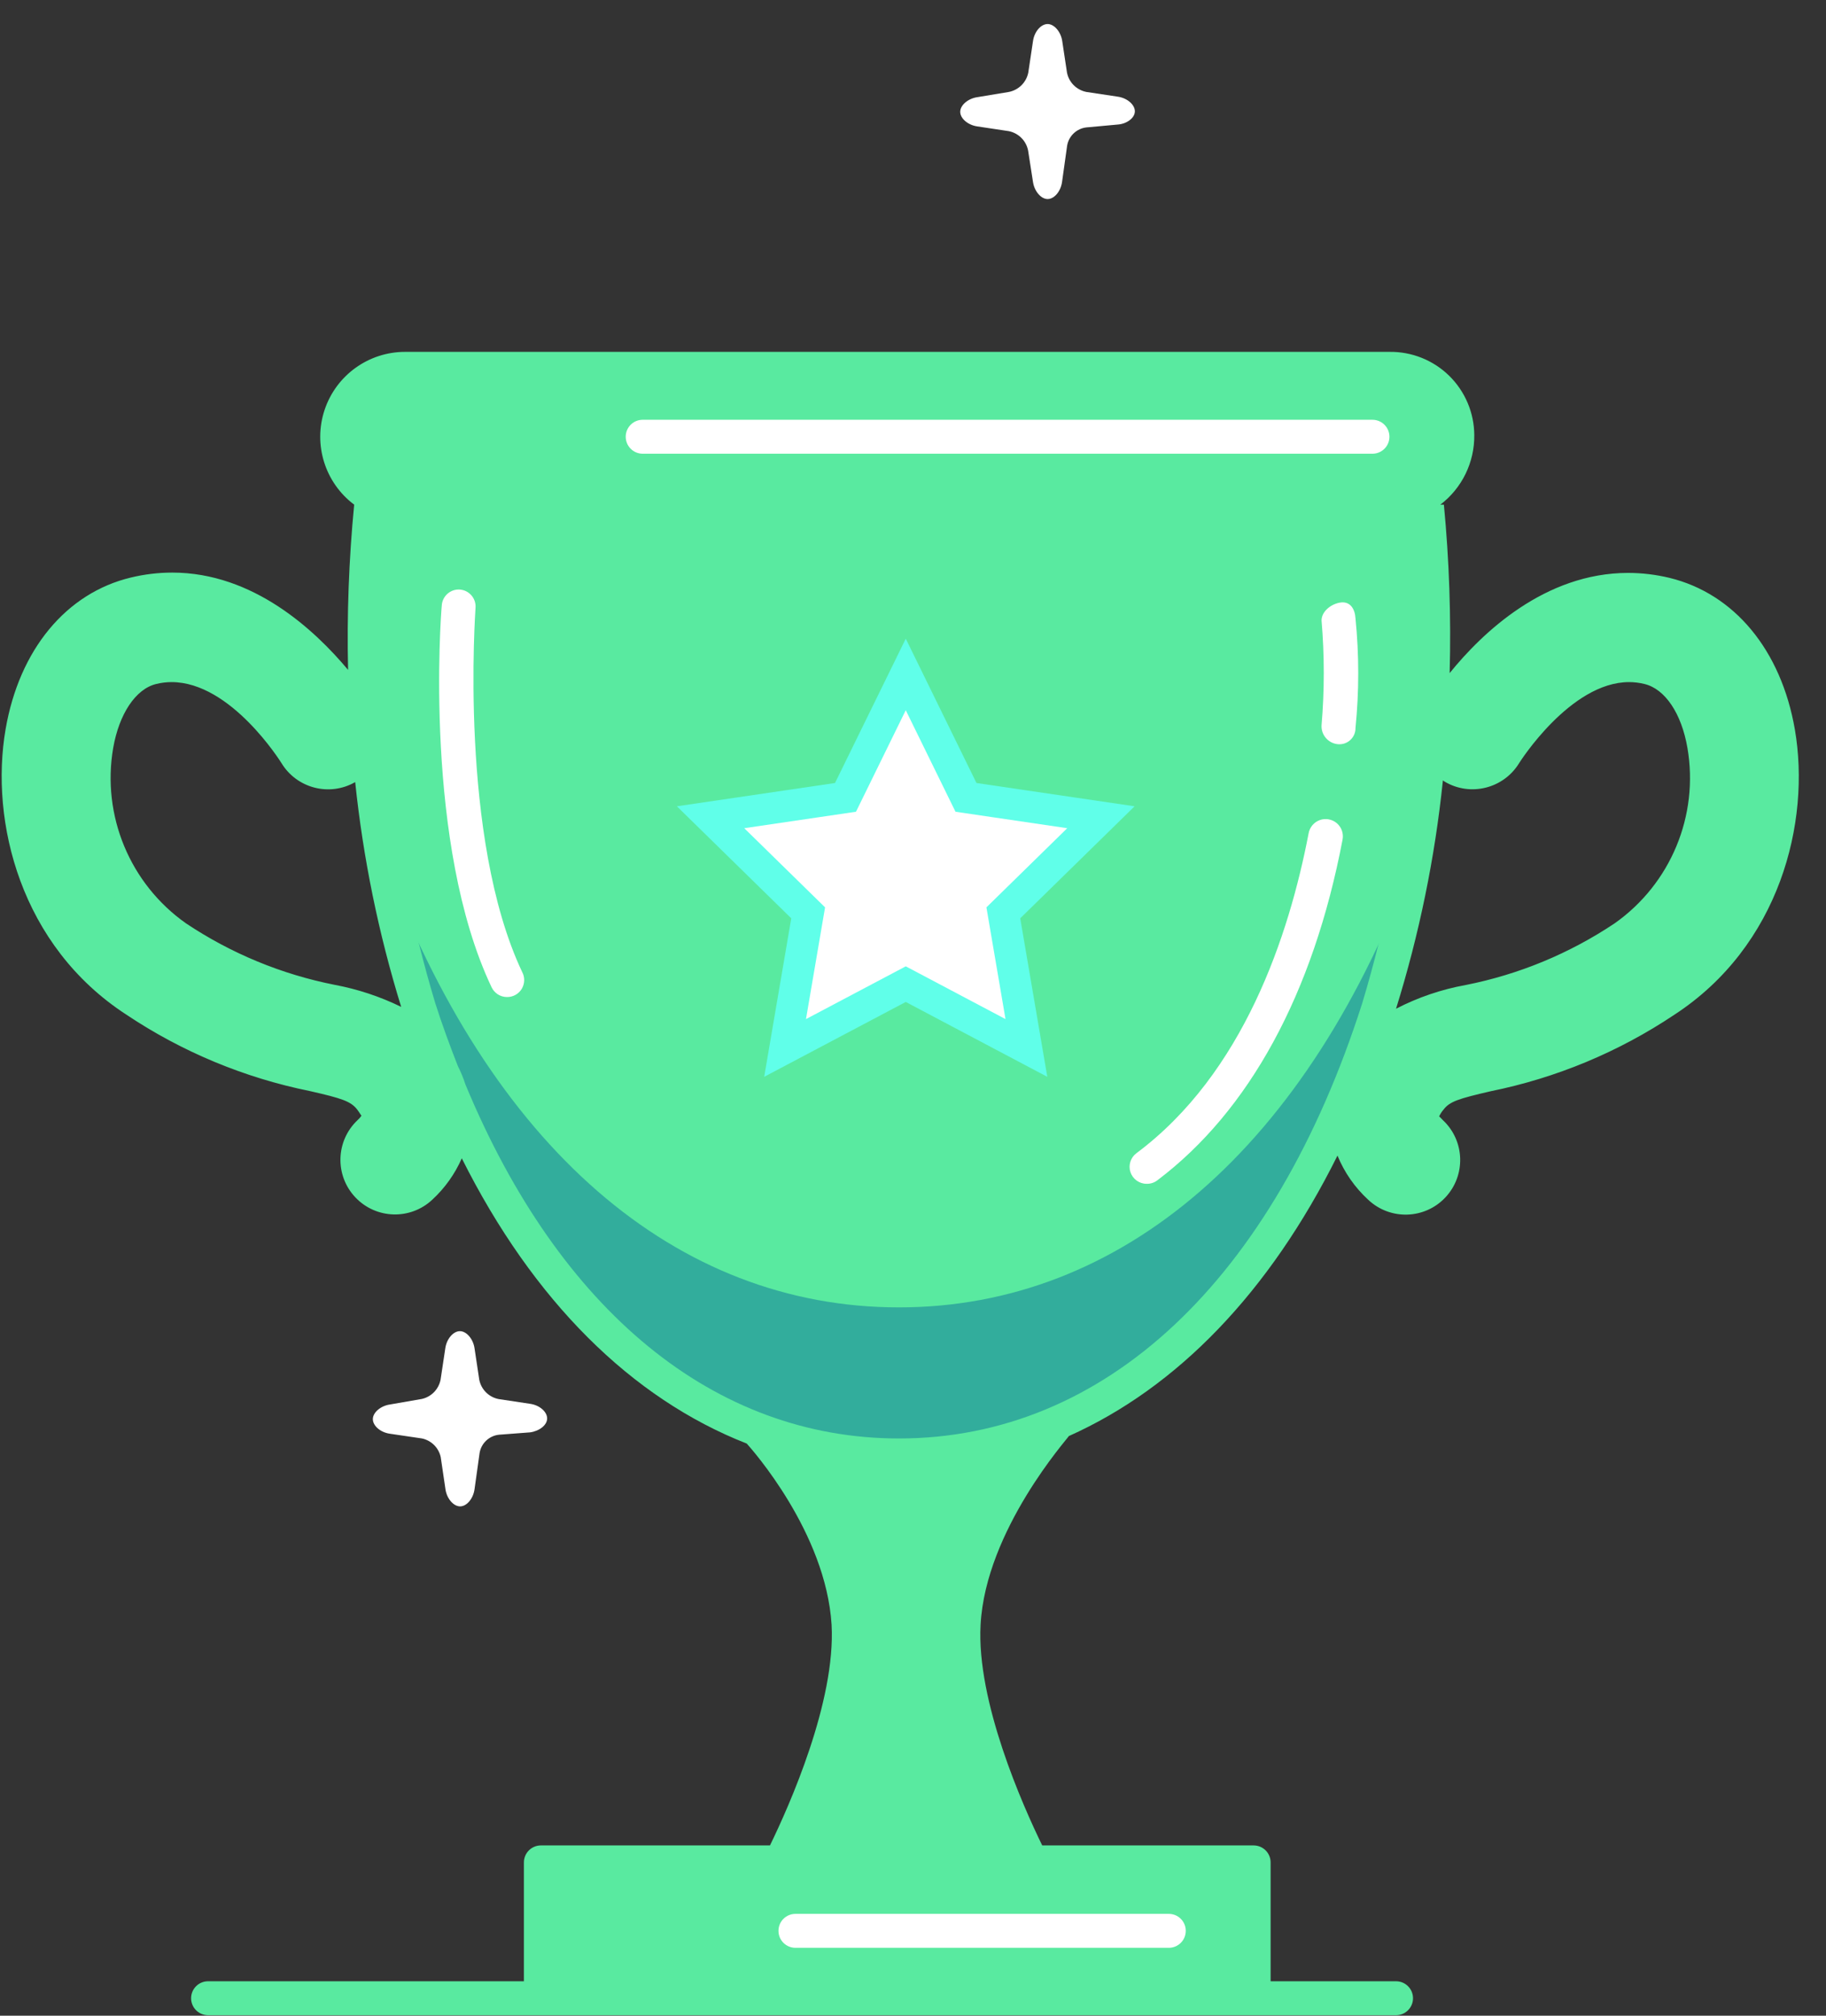 <?xml version="1.0" encoding="UTF-8"?>
<svg width="58px" height="64px" viewBox="0 0 58 64" version="1.1" xmlns="http://www.w3.org/2000/svg" xmlns:xlink="http://www.w3.org/1999/xlink">
    <rect x="0" y="0" width="58" height="64" fill="#333333" stroke="none"/>
    <!-- Generator: Sketch 43.1 (39012) - http://www.bohemiancoding.com/sketch -->
    <title>fancyIcon</title>
    <desc>Created with Sketch.</desc>
    <defs></defs>
    <g id="INTERNALS" stroke="none" stroke-width="1" fill="none" fill-rule="evenodd">
        <g id="HomepageV9-V2" transform="translate(-132, -2155)" fill-rule="nonzero">
            <g id="Section---Full-Service-Dev" transform="translate(126, 1823)">
                <g id="FancyList" transform="translate(0, 111)">
                    <g id="btmRow" transform="translate(0, 212)">
                        <g id="topRow" transform="translate(0, 4)">
                            <g id="fancyIcon">
                                <g id="2ndgenericIcon">
                                    <g id="Layer_2">
                                        <g>
                                            <g id="Layer_1-2">
                                                <circle id="Oval" cx="34.5" cy="34.5" r="34.5"></circle>
                                                <path d="M50.958,18.42 L18.145,18.42 C18.145,18.42 16.29,27.584 19.315,37.017 C21.562,44.101 25.438,48.71 30.134,50.456 L30.096,50.456 C30.096,50.456 32.748,53.313 32.926,56.564 C33.104,59.814 30.64,64.386 30.64,64.386 L38.893,64.386 C38.893,64.386 36.435,59.814 36.608,56.564 C36.78,53.313 39.438,50.456 39.438,50.456 L38.969,50.456 C43.664,48.71 47.518,44.101 49.788,37.017 C52.828,27.568 50.958,18.42 50.958,18.42 Z" id="Shape" fill="#59EAA0"></path>
                                                <path d="M34.554,46.51 C27.492,46.51 21.562,41.454 18.156,32.187 C18.428,33.83 18.817,35.452 19.32,37.039 C22.269,46.219 27.87,51.259 34.554,51.259 C41.238,51.259 46.839,46.225 49.788,37.017 C50.292,35.43 50.681,33.809 50.952,32.166 C47.561,41.454 41.599,46.51 34.554,46.51 Z" id="Shape" fill="#32AD9C"></path>
                                                <rect id="Rectangle-path" fill="#59EAA0" x="16.711" y="16.657" width="35.578" height="4.366" rx="2.183"></rect>
                                                <path d="M18.549,43.023 C18.062,43.022 17.625,42.725 17.445,42.273 C17.265,41.821 17.377,41.304 17.73,40.969 C18.107,40.613 18.123,40.365 17.778,39.891 C17.433,39.416 17.013,39.352 15.972,39.109 C13.951,38.702 12.028,37.904 10.312,36.759 C7.54,34.873 6.131,31.538 6.711,28.236 C7.11,25.934 8.447,24.296 10.285,23.854 C14.495,22.851 17.325,27.508 17.444,27.702 C17.782,28.268 17.597,29.001 17.032,29.338 C16.466,29.676 15.734,29.492 15.396,28.926 L15.396,28.926 C15.396,28.894 13.342,25.573 10.835,26.171 C9.951,26.382 9.288,27.304 9.062,28.635 C8.727,30.565 9.385,33.303 11.611,34.748 C13.094,35.739 14.757,36.428 16.506,36.775 C17.687,37.044 18.808,37.314 19.67,38.435 C20.196,39.037 20.46,39.824 20.402,40.62 C20.344,41.417 19.97,42.158 19.363,42.678 C19.146,42.893 18.855,43.017 18.549,43.023 Z" id="Shape" fill="#59EAA0"></path>
                                                <path d="M50.645,43.023 C51.131,43.019 51.566,42.722 51.745,42.27 C51.924,41.819 51.811,41.304 51.459,40.969 C51.082,40.613 51.071,40.365 51.41,39.891 C51.75,39.416 52.176,39.352 53.216,39.109 C55.238,38.702 57.161,37.904 58.876,36.759 C61.648,34.873 63.058,31.538 62.477,28.236 C62.078,25.934 60.742,24.296 58.903,23.854 C54.693,22.851 51.863,27.508 51.745,27.702 C51.526,28.068 51.519,28.523 51.727,28.895 C51.934,29.268 52.325,29.501 52.751,29.507 C53.177,29.514 53.574,29.292 53.793,28.926 L53.793,28.926 C53.793,28.894 55.847,25.573 58.354,26.171 C59.238,26.382 59.901,27.304 60.127,28.635 C60.461,30.565 59.804,33.303 57.577,34.748 C56.095,35.739 54.432,36.428 52.683,36.775 C51.497,37.044 50.381,37.314 49.518,38.435 C48.992,39.037 48.729,39.824 48.787,40.62 C48.844,41.417 49.218,42.158 49.826,42.678 C50.044,42.894 50.337,43.018 50.645,43.023 Z" id="Shape" fill="#59EAA0"></path>
                                                <polyline id="Shape" fill="#59EAA0" points="23.169 68.461 23.169 64.121 45.82 64.121 45.82 68.461"></polyline>
                                                <path d="M42.419,42.586 C42.187,42.586 41.981,42.437 41.907,42.217 C41.834,41.997 41.91,41.755 42.095,41.616 C45.502,39.077 46.947,34.689 47.567,31.454 C47.603,31.262 47.738,31.103 47.923,31.037 C48.107,30.972 48.313,31.01 48.462,31.137 C48.611,31.264 48.681,31.461 48.645,31.654 C47.712,36.559 45.675,40.279 42.758,42.478 C42.661,42.552 42.541,42.59 42.419,42.586 Z" id="Shape" fill="#FFFFFF"></path>
                                                <path d="M48.553,28.63 L48.516,28.63 C48.202,28.612 47.961,28.345 47.977,28.031 C48.071,26.923 48.071,25.808 47.977,24.7 C47.977,24.403 48.3,24.161 48.596,24.128 C48.893,24.096 49.039,24.339 49.055,24.635 C49.171,25.791 49.171,26.956 49.055,28.112 C49.058,28.247 49.006,28.378 48.912,28.475 C48.818,28.573 48.689,28.628 48.553,28.63 Z" id="Shape" fill="#FFFFFF"></path>
                                                <path d="M22.102,36.656 C21.894,36.656 21.706,36.536 21.616,36.349 C19.46,31.815 19.999,24.538 20.032,24.231 C20.038,24.086 20.104,23.95 20.212,23.853 C20.321,23.757 20.464,23.708 20.608,23.719 C20.752,23.73 20.884,23.797 20.977,23.907 C21.071,24.016 21.116,24.158 21.104,24.301 C21.104,24.371 20.565,31.594 22.587,35.864 C22.677,36.032 22.67,36.236 22.571,36.399 C22.471,36.562 22.293,36.66 22.102,36.656 Z" id="Shape" fill="#FFFFFF"></path>
                                                <path d="M49.594,19.406 L26.414,19.406 C26.116,19.406 25.875,19.165 25.875,18.867 C25.875,18.569 26.116,18.328 26.414,18.328 L49.594,18.328 C49.891,18.328 50.133,18.569 50.133,18.867 C50.133,19.165 49.891,19.406 49.594,19.406 Z" id="Shape" fill="#FFFFFF"></path>
                                                <path d="M43.125,66.844 L31.266,66.844 C30.968,66.844 30.727,66.602 30.727,66.305 C30.727,66.007 30.968,65.766 31.266,65.766 L43.125,65.766 C43.423,65.766 43.664,66.007 43.664,66.305 C43.664,66.602 43.423,66.844 43.125,66.844 Z" id="Shape" fill="#FFFFFF"></path>
                                                <polygon id="Shape" stroke="#60FFE9" fill="#FFFFFF" points="34.77 26.414 36.683 30.317 40.969 30.948 37.869 33.983 38.602 38.273 34.77 36.247 30.937 38.273 31.67 33.983 28.57 30.948 32.856 30.317"></polygon>
                                                <path d="M42.047,8.533 C42.047,8.323 41.804,8.113 41.508,8.07 L40.505,7.919 C40.195,7.857 39.952,7.615 39.891,7.304 L39.74,6.302 C39.697,6.011 39.486,5.763 39.276,5.763 C39.066,5.763 38.856,6 38.812,6.302 L38.662,7.304 C38.6,7.615 38.357,7.857 38.047,7.919 L37.039,8.086 C36.748,8.129 36.5,8.339 36.5,8.55 C36.5,8.76 36.742,8.97 37.039,9.013 L38.042,9.164 C38.352,9.226 38.595,9.468 38.656,9.779 L38.812,10.781 C38.856,11.072 39.066,11.32 39.276,11.32 C39.486,11.32 39.691,11.078 39.734,10.781 L39.896,9.622 C39.949,9.315 40.2,9.079 40.511,9.045 L41.508,8.954 C41.794,8.932 42.047,8.744 42.047,8.533 Z" id="Shape" fill="#FFFFFF"></path>
                                                <path d="M23.379,50.036 C23.379,49.826 23.142,49.615 22.84,49.572 L21.837,49.421 C21.527,49.36 21.284,49.117 21.223,48.807 L21.072,47.804 C21.029,47.513 20.819,47.265 20.608,47.265 C20.398,47.265 20.188,47.508 20.145,47.804 L19.994,48.807 C19.934,49.107 19.705,49.346 19.406,49.416 L18.382,49.594 C18.091,49.637 17.843,49.847 17.843,50.057 C17.843,50.268 18.08,50.478 18.382,50.521 L19.406,50.672 C19.703,50.737 19.935,50.968 19.999,51.265 L20.15,52.289 C20.193,52.58 20.404,52.828 20.614,52.828 C20.824,52.828 21.029,52.586 21.072,52.289 L21.234,51.13 C21.287,50.822 21.538,50.587 21.848,50.553 L22.84,50.478 C23.137,50.435 23.379,50.246 23.379,50.036 Z" id="Shape" fill="#FFFFFF"></path>
                                                <path d="M63.011,28.161 C62.574,25.638 61.087,23.848 59.027,23.347 C58.598,23.244 58.159,23.191 57.717,23.19 C55.06,23.19 53.071,25.104 52.046,26.371 C52.094,24.586 52.033,22.801 51.863,21.023 L51.75,21.023 C52.439,20.499 52.838,19.679 52.828,18.813 C52.824,18.105 52.537,17.427 52.031,16.931 C51.525,16.435 50.841,16.162 50.133,16.172 L18.867,16.172 C17.707,16.172 16.677,16.914 16.31,18.015 C15.943,19.115 16.322,20.327 17.25,21.023 L17.25,21.023 C17.081,22.766 17.016,24.518 17.056,26.269 C15.999,25.007 14.048,23.18 11.471,23.18 C11.03,23.18 10.59,23.233 10.161,23.336 C8.102,23.827 6.614,25.627 6.178,28.15 C5.671,31.093 6.657,35.039 10.016,37.217 C11.783,38.398 13.765,39.222 15.848,39.643 C16.862,39.874 17.142,39.966 17.347,40.23 C17.439,40.354 17.471,40.419 17.482,40.424 C17.446,40.476 17.405,40.523 17.358,40.564 C16.661,41.221 16.629,42.318 17.285,43.014 C17.942,43.711 19.038,43.744 19.735,43.087 C20.133,42.719 20.45,42.273 20.668,41.777 C22.937,46.305 26.058,49.4 29.719,50.834 C29.869,51.001 32.231,53.648 32.414,56.585 C32.549,59.027 31.066,62.343 30.457,63.593 L23.18,63.593 C22.882,63.593 22.641,63.835 22.641,64.132 L22.641,67.906 L12.609,67.906 C12.311,67.906 12.07,68.147 12.07,68.445 C12.07,68.742 12.311,68.984 12.609,68.984 L50.343,68.984 C50.641,68.984 50.882,68.742 50.882,68.445 C50.882,68.147 50.641,67.906 50.343,67.906 L46.359,67.906 L46.359,64.132 C46.359,63.835 46.118,63.593 45.82,63.593 L39.104,63.593 C38.489,62.332 37.012,59.022 37.147,56.585 C37.309,53.572 39.928,50.656 39.95,50.596 C43.395,49.055 46.322,46.031 48.483,41.691 C48.701,42.224 49.035,42.703 49.459,43.093 C50.156,43.749 51.253,43.717 51.909,43.02 C52.565,42.323 52.533,41.226 51.836,40.57 C51.761,40.494 51.723,40.451 51.712,40.446 C51.748,40.37 51.793,40.299 51.847,40.236 C52.046,39.971 52.327,39.885 53.346,39.648 C55.429,39.227 57.411,38.403 59.178,37.222 C62.531,35.039 63.518,31.104 63.011,28.161 Z M51.831,29.778 L51.885,29.816 C52.704,30.303 53.763,30.038 54.257,29.223 C54.257,29.223 55.874,26.657 57.744,26.657 C57.908,26.657 58.071,26.677 58.23,26.716 C58.887,26.872 59.41,27.649 59.599,28.748 C59.967,30.895 59.067,33.062 57.286,34.317 C55.854,35.274 54.248,35.939 52.559,36.274 C51.787,36.413 51.04,36.667 50.343,37.028 C51.078,34.669 51.577,32.242 51.831,29.783 L51.831,29.778 Z M17.25,18.813 C17.25,17.92 17.974,17.196 18.867,17.196 L50.133,17.196 C51.041,17.196 51.777,17.932 51.777,18.84 C51.777,19.748 51.041,20.484 50.133,20.484 L18.867,20.484 C18.429,20.485 18.009,20.307 17.704,19.992 C17.399,19.677 17.235,19.251 17.25,18.813 Z M17.282,29.832 C17.535,32.253 18.024,34.643 18.743,36.969 C18.072,36.641 17.359,36.405 16.625,36.268 C14.94,35.934 13.337,35.271 11.908,34.317 C10.127,33.062 9.227,30.895 9.595,28.748 C9.784,27.67 10.307,26.872 10.965,26.716 C11.123,26.677 11.286,26.657 11.45,26.657 C13.342,26.657 14.921,29.201 14.937,29.223 C15.423,30.03 16.465,30.301 17.282,29.832 L17.282,29.832 Z M18.997,42.306 C18.731,42.547 18.321,42.536 18.069,42.279 C17.822,42.015 17.834,41.601 18.096,41.351 C18.367,41.144 18.535,40.83 18.555,40.489 C18.576,40.149 18.448,39.816 18.204,39.578 C17.746,38.974 17.126,38.834 16.091,38.597 C14.132,38.201 12.27,37.427 10.609,36.317 C8.016,34.55 6.7,31.428 7.245,28.339 C7.606,26.252 8.792,24.775 10.415,24.393 C10.768,24.309 11.13,24.267 11.493,24.269 C14.727,24.269 16.916,27.848 17.007,27.999 C17.189,28.309 17.088,28.707 16.781,28.894 C16.469,29.073 16.071,28.973 15.881,28.667 C15.805,28.543 13.973,25.584 11.471,25.584 C11.224,25.584 10.978,25.613 10.738,25.67 C9.66,25.929 8.824,27.012 8.582,28.565 C8.221,30.667 8.938,33.643 11.369,35.222 C12.905,36.251 14.628,36.965 16.441,37.325 C17.573,37.583 18.549,37.81 19.293,38.786 C19.399,38.926 19.495,39.073 19.579,39.228 C19.66,39.427 19.735,39.632 19.821,39.826 C20.057,40.743 19.735,41.713 18.997,42.306 Z M45.281,67.922 L23.719,67.922 L23.719,64.688 L45.281,64.688 L45.281,67.922 Z M36.074,56.537 C35.939,58.973 37.195,62.035 37.912,63.609 L31.627,63.609 C32.36,62.035 33.6,58.973 33.465,56.537 C33.283,54.683 32.609,52.912 31.514,51.405 C33.695,51.915 35.97,51.867 38.128,51.265 C36.978,52.804 36.268,54.626 36.074,56.537 Z M34.554,50.672 C28.694,50.672 23.773,46.629 20.786,39.438 C20.721,39.236 20.64,39.039 20.544,38.85 C20.29,38.203 20.048,37.546 19.827,36.856 C18.332,31.885 17.81,26.672 18.29,21.503 C18.48,21.544 18.673,21.564 18.867,21.562 L50.133,21.562 C50.361,21.559 50.587,21.527 50.807,21.465 C51.292,26.645 50.77,31.869 49.27,36.85 C46.451,45.664 41.082,50.672 34.554,50.672 Z M58.585,36.322 C56.922,37.431 55.058,38.203 53.098,38.597 C52.068,38.834 51.448,38.974 50.985,39.578 C50.741,39.816 50.613,40.149 50.633,40.489 C50.654,40.83 50.821,41.144 51.092,41.351 C51.355,41.601 51.367,42.015 51.119,42.279 C50.868,42.532 50.463,42.544 50.197,42.306 C49.696,41.879 49.387,41.269 49.34,40.612 C49.292,39.955 49.51,39.307 49.944,38.812 C50.688,37.837 51.669,37.61 52.807,37.346 C54.615,36.987 56.335,36.274 57.868,35.249 C60.3,33.67 61.016,30.689 60.655,28.592 C60.386,27.039 59.577,25.956 58.499,25.697 C58.257,25.64 58.009,25.611 57.761,25.611 C55.259,25.611 53.448,28.57 53.351,28.7 C53.159,29 52.767,29.099 52.456,28.926 C52.306,28.838 52.197,28.692 52.155,28.523 C52.112,28.354 52.139,28.175 52.23,28.026 C52.23,27.988 54.472,24.296 57.744,24.296 C58.107,24.294 58.469,24.336 58.822,24.42 C60.44,24.808 61.631,26.285 61.992,28.365 C62.519,31.457 61.186,34.57 58.585,36.322 L58.585,36.322 Z" id="Shape" fill="#59EAA0"></path>
                                            </g>
                                        </g>
                                    </g>
                                </g>
                            </g>
                        </g>
                    </g>
                </g>
            </g>
        </g>
    </g>
</svg>